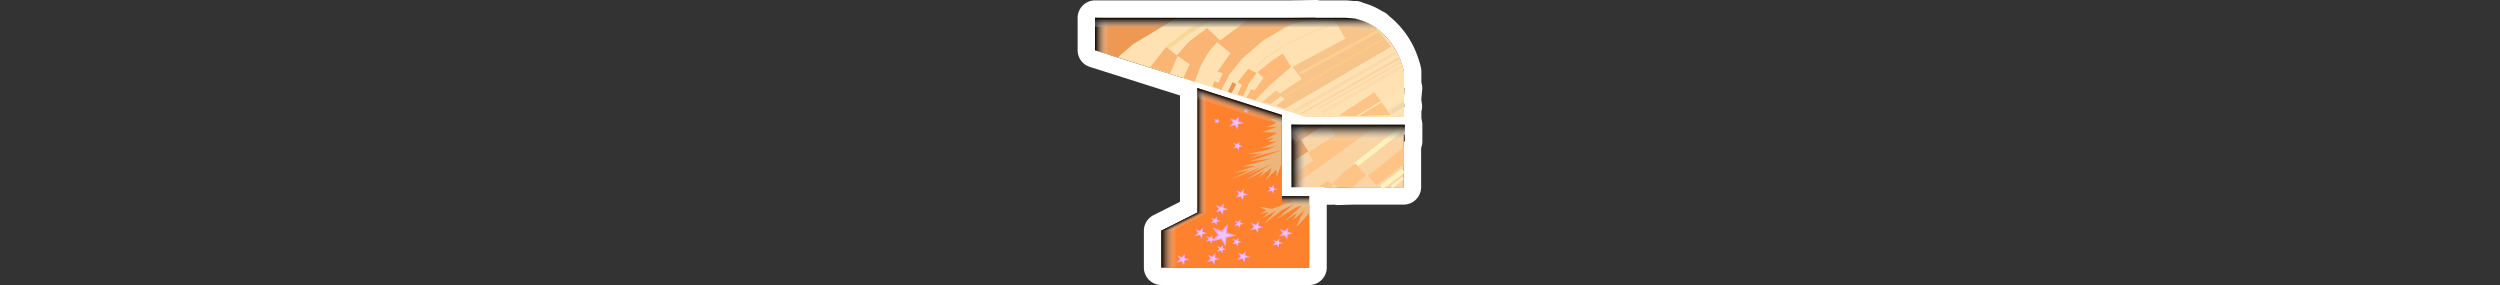 <svg xmlns="http://www.w3.org/2000/svg" xmlns:xlink="http://www.w3.org/1999/xlink" viewBox="0 0 1000 114"><rect x="0" y="0" width="1000" height="114" fill="#333333" stroke="none"/><defs><linearGradient id="Degradado_sin_nombre_56" x1="499.96" y1="50.31" x2="499.96" y2="3.5" gradientUnits="userSpaceOnUse"><stop offset="0.75" stop-color="#fff" stop-opacity="0"/><stop offset="1"/></linearGradient><linearGradient id="Degradado_sin_nombre_56-2" x1="494.09" y1="110.5" x2="494.09" y2="31.78" xlink:href="#Degradado_sin_nombre_56"/><linearGradient id="Degradado_sin_nombre_56-3" x1="539.3" y1="78.6" x2="539.3" y2="46.36" xlink:href="#Degradado_sin_nombre_56"/><linearGradient id="Degradado_sin_nombre_76" x1="470.54" y1="98.14" x2="464.52" y2="98.14" gradientUnits="userSpaceOnUse"><stop offset="0" stop-color="#fff" stop-opacity="0"/><stop offset="1"/></linearGradient><linearGradient id="Degradado_sin_nombre_73" x1="485" y1="60.16" x2="478.97" y2="60.16" gradientUnits="userSpaceOnUse"><stop offset="0.42" stop-color="#fff" stop-opacity="0"/><stop offset="1"/></linearGradient><linearGradient id="Degradado_sin_nombre_78" x1="518.22" y1="84.58" x2="518.22" y2="78.47" gradientUnits="userSpaceOnUse"><stop offset="0.28" stop-color="#fff" stop-opacity="0"/><stop offset="1"/></linearGradient><linearGradient id="Degradado_sin_nombre_58" x1="495.24" y1="44.83" x2="496.51" y2="40.84" xlink:href="#Degradado_sin_nombre_76"/><linearGradient id="Degradado_sin_nombre_58-2" x1="443.42" y1="14.48" x2="438.01" y2="14.48" xlink:href="#Degradado_sin_nombre_76"/><linearGradient id="Degradado_sin_nombre_62" x1="523.2" y1="62.38" x2="516.6" y2="62.38" xlink:href="#Degradado_sin_nombre_76"/><linearGradient id="Degradado_sin_nombre_74" x1="473.12" y1="87.98" x2="474.89" y2="91.5" gradientUnits="userSpaceOnUse"><stop offset="0"/><stop offset="0.52" stop-color="#fff" stop-opacity="0"/></linearGradient><linearGradient id="Degradado_sin_nombre_60" x1="539.3" y1="56.59" x2="539.3" y2="49.88" xlink:href="#Degradado_sin_nombre_76"/><linearGradient id="Degradado_sin_nombre_56-4" x1="499.78" y1="28.96" x2="499.78" y2="7.15" xlink:href="#Degradado_sin_nombre_56"/></defs><path d="M522.31,50.3a3.43,3.43,0,0,1-1-.16L437,23.42a3.5,3.5,0,0,1-2.44-3.34V7.16a3.5,3.5,0,0,1,3.33-3.49c.15,0,.26,0,12.47,0h65l11.06-.16a3.6,3.6,0,0,1,1,.16H538a24.21,24.21,0,0,1,2.94.19l1.29,0a3.79,3.79,0,0,1,1.33.3l.64.29a24.37,24.37,0,0,1,7,3.1l.59.26a3.46,3.46,0,0,1,1.32,1l.11.15a1.84,1.84,0,0,1,.22.17l.09.07.69.55A32.49,32.49,0,0,1,564,24.48a3.56,3.56,0,0,1,.23.72c.21.65.41,1.31.59,2a6.79,6.79,0,0,1,.21,1.78v4.76a3.49,3.49,0,0,1,.34,1.89l-.34,3.55v1.4l.24,1.46a3.42,3.42,0,0,1-.24,2v2.81a3.5,3.5,0,0,1-3.5,3.5Z" fill="url(#Degradado_sin_nombre_56)"/><path d="M526.37,7l-.56.16H538a21.4,21.4,0,0,1,2.68.19l1.46,0,.91.41a20.77,20.77,0,0,1,6.5,2.87l.85.37.38.48.37.29h0c.27.22.55.42.81.64a29.09,29.09,0,0,1,8.86,13.47h0l0,.13c.21.67.42,1.35.61,2a3.7,3.7,0,0,1,.09.88v6.53l.36-.22L561.55,39v1.86l.29,1.75-.29.18v4H522.32L477.87,32.72h0L447.08,23,438,20.08V7.16h77.3L526.37,7m0-7h-.11l-11,.16H450.72c-12.69,0-12.79,0-13,0a7,7,0,0,0-6.67,7V20.08a7,7,0,0,0,4.89,6.68L445,29.63l30.78,9.76h0L520.2,53.47a6.89,6.89,0,0,0,2.11.33h39.24a7,7,0,0,0,7-7V44.6a7,7,0,0,0,.2-3.15l-.2-1.18v-.94l.33-3.38a7.06,7.06,0,0,0-.33-2.9V29a10.39,10.39,0,0,0-.33-2.68c-.17-.63-.36-1.29-.59-2a6.81,6.81,0,0,0-.35-1.08A36,36,0,0,0,556.47,7.1c-.26-.22-.52-.42-.79-.62a6.88,6.88,0,0,0-2.49-1.85l-.34-.16a28.31,28.31,0,0,0-7.51-3.31l-.4-.18a6.87,6.87,0,0,0-2.65-.59l-1.13,0A26.12,26.12,0,0,0,538,.16h-10.1A7.31,7.31,0,0,0,526.38,0Zm0,14h0Z" fill="#fff"/><path d="M464.52,110.5A3.5,3.5,0,0,1,461,107V92.32a3.48,3.48,0,0,1,1.92-3.12l12.53-6.32V35.28A3.48,3.48,0,0,1,480,32l33.8,10.71A3.5,3.5,0,0,1,516.28,46V75h7.39a3.5,3.5,0,0,1,3.5,3.5V107a3.5,3.5,0,0,1-3.5,3.5Z" fill="url(#Degradado_sin_nombre_56-2)"/><path d="M479,35.28,512.78,46V78.47h10.89v6.77h0V107H464.52V92.32L479,85V35.28m0-7a7,7,0,0,0-7,7V80.72l-3.21,1.62-7.4,3.73a7,7,0,0,0-3.84,6.25V107a7,7,0,0,0,7,7h59.15a7,7,0,0,0,7-7V78.47a7,7,0,0,0-7-7h-3.89V46a7,7,0,0,0-4.89-6.68l-15.81-5-18-5.7a7,7,0,0,0-2.12-.33Z" fill="#fff"/><path d="M535.25,78.6a3.63,3.63,0,0,1-1.14-.19h-1a3.54,3.54,0,0,1-.73.07H532l-.7-.06H516.6a3.5,3.5,0,0,1-3.5-3.5v-25a3.52,3.52,0,0,1,3.5-3.52h6.6l.41,0h26.71l1.07,0,.42,0H562a3.5,3.5,0,0,1,3.5,3.5v6.71a3.45,3.45,0,0,1-.5,1.8v.3a1.7,1.7,0,0,1,0,.22V65.7a1.55,1.55,0,0,1,0,.22v9a3.5,3.5,0,0,1-3.5,3.5H541.23Z" fill="url(#Degradado_sin_nombre_56-3)"/><path d="M551.39,49.86l0,0H562v6.71h-.5v2.33h0V65.7h0v9.2H541.17l-5.92.19-.22-.19h-2.61l-.08.07-.85-.07H516.6v-25h6.6v0h27.12l1.07,0m-28.19-7h-6.6a7,7,0,0,0-7,7v25a7,7,0,0,0,7,7h14.58l.53,0q.31,0,.63,0a7.17,7.17,0,0,0,1-.07h.25a7.25,7.25,0,0,0,1.62.19h.22l5.85-.18h20.17a7,7,0,0,0,7-7V66c0-.1,0-.2,0-.31V59.17a6.93,6.93,0,0,0,.49-2.58V49.88a7,7,0,0,0-7-7H552l-.59,0h-.16l-1,0H523.79l-.59,0Zm28.19,14h0Z" fill="#fff"/><path d="M561.55,46.81H522.32L438,20.08V7.16H538a21.12,21.12,0,0,1,14,5.29,29.83,29.83,0,0,1,9.51,15.63,3.7,3.7,0,0,1,.09.88V46.81Z" fill="#ffe1b2"/><path d="M512.78,46V78.47h10.89V107H464.52V92.32L479,85V35.28L512.78,46Z" fill="#fe822e"/><path d="M516.6,49.88h44.89v25H516.6Z" fill="#fbd4a4"/><path d="M547.17,70.38,561.5,58.91V65.7l-11,8.45Z" fill="#fec486"/><path d="M531,72.34l-3.28,2.23,4.6.41,1.1-1.13Z" fill="#fec486"/><path d="M542.07,66.11l19.14-15" fill="#fef2bd" stroke="#fef2bd" stroke-width="1.95"/><path d="M546.41,70.08l-4.22-4.68-4.55,3.31-4.51,4.58,2.12,1.81,5.92-.19Z" fill="#fec486"/><path d="M517.14,69.63c.6-.15,8.15-5.44,8.15-5.44l-2-3.16,10.86-7-2.56-3.77,19.76-.45-34.3,24.68Z" fill="#fec486"/><path d="M552.53,75l8.75-6.75h0" fill="#fef2bd" stroke="#fef2bd" stroke-width="1.95"/><path d="M556.56,74.89l4.62-3.69h0" fill="#fef2bd" stroke="#fef2bd" stroke-width="1.16"/><path d="M523.31,60.54,517,64.63l-.14-6.27,2.26-1.94-1.68-2.34L523.65,50c2-.09,4-.05,5.93,0l-9.2,6Z" fill="#ed9954"/><path d="M543.65,46.35l9-5.38,3.65,5Z" fill="#fec486"/><path d="M542.1,46.54l10.18-6.14-2.56-3.49-14.13,9.24Z" fill="#fcc486"/><path d="M512.5,38.45l-4.17,3.1-2.11-.39-1.41-.24,5.63-4.75L512,37.33l8.64-5.76L517,26.77l21.11-11.33-4.75-8.29,8.78.23L550.37,11l6.14,7.68L513.9,43.47l-3.46-1.15,3.44-2.65Z" fill="#f7c589"/><path d="M516.39,26.77l-8.63,7.48-5.71,5.83L498.69,39l1.77-3.37,1.35.57,3.64-5L503,28.88l5.76-4.61,4.41-2.88Z" fill="#ffb978"/><path d="M497.24,38.43l2.46-5.33,2.87-3.84-3.26-1.72-4.22,5.37,1.73,1L495,37.73Z" fill="#feb46d"/><path d="M492.61,37.27l1.9-3.59L493,32.91l-1.84,3.74Z" fill="#e79552"/><path d="M488.54,35.93l3.29-6.28L497,23.31l8.25-7.1,10.37-6.14L526.37,7l-26.48.38L488,16.21l-5.18-5L475.7,16.6l-5,5.56-4.22-3.45-6.41,8.2L468,29.4l3.07-7,4.8,3.27-2.49,5.55,4.46,1.55,2.63-6.91,3.07-5.18,3.27-3.84,5.37,4.41L487,28.69l2.11.57-1.71,3.88-1.73-.68-.65,2.18Z" fill="#fab474"/><path d="M447.08,23l6.24-5.37L470.71,7.15H438V20.08Z" fill="#ed9954"/><path d="M485.49,7.46l-9.79,6.1L468,19.48l-1.54-.93,10.17-7.77,7.11-3.32Z" fill="#f6d998"/><path d="M513.13,38.09l39.92-22.84,1.35.19L513.32,39.05Z" fill="#fec887"/><path d="M519.56,29,551.13,11.8l.39,1.15L520.09,30Z" fill="#fed08f"/><path d="M518.89,44.77l39.56-23.14-.81-.81L517.06,44Z" fill="#fcd9aa"/><path d="M521.13,45.45l38.74-21.71L559.2,23,520,45.31Z" fill="#fcd4a4"/><path d="M527.44,43.82l-.54-.68L560,24.55l.41.75Z" fill="#fed9a8"/><path d="M529.2,45.59,561,27.2l-.21-1.29L528.05,44.64Z" fill="#fcdbac"/><path d="M552.89,40.7c.4-.14,9-5.43,9-5.43l-.41,4.21-6.71,4Z" fill="#fee5b6"/><path d="M556.75,45.65l5.09-3-.34-2-6,3.53,1.09,1.36Z" fill="#efd8ac"/><path d="M501.65,26.86l6-5.3,6.65-4.07,9.23-4.41,10.18-4.41.48.54-11.27,5-9,4.2-6,4.08L502.4,27.4Z" fill="#fedca6"/><path id="path4379" d="M490.33,98.64l-2-2.93-3.82.92,2.56-2.7L485,91l3.63,1.26,2.53-2.72L490.79,93l3.65,1.22-3.83.9Z" fill="#f3a0ef"/><path id="path4377" d="M489.94,96.94l-1.25-1.8-2.34.57,1.57-1.66-1.28-1.78,2.23.77,1.55-1.67-.19,2.13,2.23.76-2.34.54Z" fill="#edc6fd"/><path id="path4387" d="M480.84,95.57,479.77,94l-2,.49,1.35-1.42L478,91.57l1.9.66,1.33-1.43-.17,1.83,1.91.64-2,.47Z" fill="#f3a0ef"/><path id="path4389" d="M480.64,94.68l-.66-.94-1.23.29.82-.87-.67-.93,1.17.4.82-.88-.11,1.12,1.18.4-1.23.29Z" fill="#ebc4fd"/><path id="path4393" d="M485.82,105.92l-1.07-1.54-2,.49,1.34-1.42L483,101.92l1.9.66,1.33-1.43-.16,1.83,1.91.64-2,.47Z" fill="#f3a0ef"/><path id="path4395" d="M485.62,105l-.66-.94-1.23.29.83-.87-.67-.93,1.16.4.82-.88-.1,1.12,1.17.4-1.23.29Z" fill="#ebc4fd"/><path id="path4399" d="M497.9,105.06l-1.08-1.54-2,.49,1.34-1.42-1.09-1.53,1.91.66,1.33-1.43-.17,1.83,1.91.64-2,.47Z" fill="#f3a0ef"/><path id="path4401" d="M497.69,104.17l-.66-1-1.22.3.82-.87-.67-.94,1.17.41.82-.88-.11,1.12,1.18.4-1.24.28Z" fill="#ebc4fd"/><path id="path4405" d="M503.17,93.17l-1.08-1.53-2,.48,1.35-1.42-1.1-1.52,1.91.66,1.33-1.43-.17,1.82,1.91.65-2,.47Z" fill="#f3a0ef"/><path id="path4407" d="M503,92.28l-.65-.94-1.23.3.82-.87-.67-.94,1.17.41.82-.88-.11,1.12,1.18.39-1.24.29Z" fill="#ebc4fd"/><path id="path4411" d="M497.23,80.14l-1.08-1.54-2,.49,1.34-1.42-1.09-1.53,1.91.66,1.33-1.42-.17,1.82,1.91.64-2,.47Z" fill="#f3a0ef"/><path id="path4413" d="M497,79.25l-.66-.94-1.23.3.83-.88-.67-.93,1.17.4.81-.87-.1,1.12,1.18.39-1.24.29Z" fill="#ebc4fd"/><path id="path4417" d="M489.18,86l-1.08-1.54-2,.49,1.34-1.42L486.35,82l1.91.66,1.33-1.43-.17,1.83,1.91.64-2,.47Z" fill="#f3a0ef"/><path id="path4419" d="M489,85.1l-.66-.95-1.23.3.83-.87-.67-.94,1.17.41.81-.88-.1,1.12,1.18.4-1.24.28Z" fill="#ebc4fd"/><path id="path4423" d="M514.91,95.76l-1.19-1.6-2.22.51L513,93.19l-1.21-1.59,2.11.69,1.47-1.49-.18,1.9,2.12.67-2.23.49Z" fill="#f3a0ef"/><path id="path4425" d="M514.68,94.83l-.73-1-1.36.31.91-.9-.74-1,1.3.42.9-.91L514.85,93l1.3.41-1.37.3Z" fill="#ebc4fd"/><path id="path4429" d="M511.48,99l-.9-1.2-1.67.38L510,97.09l-.91-1.2,1.59.52,1.11-1.12-.14,1.43,1.6.5-1.68.37Z" fill="#f3a0ef"/><path id="path4431" d="M511.31,98.32l-.55-.74-1,.24.69-.68-.56-.74,1,.32.68-.69-.09.88,1,.31-1,.22Z" fill="#ebc4fd"/><path id="path4435" d="M496,91.31l-.83-1.18-1.54.37,1-1.09-.83-1.18,1.46.51,1-1.1-.12,1.41,1.47.49-1.55.36Z" fill="#f3a0ef"/><path id="path4437" d="M495.88,90.62l-.51-.72-.94.23.63-.67-.51-.72.9.31.62-.68-.07.86.9.31-.95.22Z" fill="#ebc4fd"/><path id="path4441" d="M486.65,90.16,485.82,89l-1.54.37,1-1.09-.84-1.18,1.47.51,1-1.1-.13,1.41,1.47.49-1.54.36Z" fill="#f3a0ef"/><path id="path4443" d="M486.49,89.47l-.51-.72L485,89l.63-.67-.51-.72.9.31.62-.68-.08.86.91.31-.95.22Z" fill="#ebc4fd"/><path id="path4447" d="M484.73,97.54l-.83-1.19-1.54.38,1-1.09-.84-1.18L484,95l1-1.1-.13,1.41,1.47.49-1.55.36Z" fill="#f3a0ef"/><path id="path4449" d="M484.57,96.85l-.5-.72-.95.23.63-.67-.51-.73.9.32.63-.68-.08.86.9.31-.95.22Z" fill="#ebc4fd"/><path id="path4453" d="M489,101.47l-.83-1.19-1.54.38,1-1.09-.84-1.18,1.47.51,1-1.1-.13,1.4,1.47.5-1.54.36Z" fill="#f3a0ef"/><path id="path4455" d="M488.79,100.78l-.51-.72-.94.22.63-.66-.51-.73.9.32.62-.68-.08.86.91.31-.95.22Z" fill="#ebc4fd"/><path id="path4459" d="M495.18,98.59l-.83-1.18-1.54.37,1-1.09L493,95.52l1.47.5,1-1.1-.13,1.41,1.47.49-1.54.37Z" fill="#f3a0ef"/><path id="path4461" d="M495,97.91l-.51-.73-.94.23.63-.67-.51-.72.89.31.63-.67-.08.86.91.3-1,.22Z" fill="#ebc4fd"/><path id="path4465" d="M509.36,77.51l-.83-1.18L507,76.7l1-1.09-.84-1.18,1.46.51,1-1.1-.12,1.41,1.47.49-1.55.36Z" fill="#f3a0ef"/><path id="path4467" d="M509.2,76.82l-.51-.72-.94.23.63-.67-.51-.72.9.31.63-.68-.08.87.9.3-1,.22Z" fill="#ebc4fd"/><path id="path4471" d="M495.56,60.26l-.83-1.18-1.54.37,1-1.09-.84-1.18,1.46.51,1-1.1L495.75,58l1.47.49-1.55.36Z" fill="#f3a0ef"/><path id="path4473" d="M495.4,59.57l-.5-.72-.95.23.63-.67-.51-.72.9.31.63-.68-.08.87.9.3-.95.22Z" fill="#ebc4fd"/><path id="path4477" d="M495.14,51.83l-1.22-1.74-2.26.55L493.18,49l-1.24-1.73,2.16.75,1.5-1.62-.19,2.07,2.17.73-2.27.53Z" fill="#f3a0ef"/><path id="path4479" d="M494.91,50.82l-.75-1.07-1.39.34.94-1L493,48l1.32.46.92-1-.11,1.27,1.33.44-1.4.33Z" fill="#ebc4fd"/><path id="path4483" d="M487.1,49.65l-.55-.79-1,.25.68-.73-.55-.78,1,.33.68-.73-.08.94,1,.33-1,.24Z" fill="#f3a0ef"/><path id="path4485" d="M487,49.19l-.34-.49-.63.16.42-.45-.34-.48.6.21.42-.45-.05.57.6.21-.63.14Z" fill="#ebc4fd"/><path id="path4489" d="M498.8,45.43l-.56-.79-1,.25.69-.73-.56-.78,1,.34L499,43l-.08.94,1,.33-1,.24Z" fill="#f3a0ef"/><path id="path4491" d="M498.69,45l-.34-.48-.63.15.42-.45-.34-.48.6.21.42-.45-.05.58.6.2-.63.15Z" fill="#ebc4fd"/><path id="path4495" d="M473.66,106.13l-1.07-1.53-2,.48,1.35-1.42-1.09-1.52,1.9.66,1.33-1.43-.17,1.82,1.91.65-2,.47Z" fill="#f3a0ef"/><path id="path4497" d="M473.46,105.24l-.66-.94-1.23.3.82-.87-.67-.94,1.17.4.82-.87-.1,1.12,1.17.39-1.23.29Z" fill="#ebc4fd"/><path d="M512.58,47.05l-4.44.64,2.48,1.47-3.91,1.73,4.27-.21-6,2.13,5.93.32-4.81,2.67,3.64-.7-2.61,1.63,3.61-.2-6.2,2.74,5.66-.74L506.72,60,499,61.56l5.75-.12-6,2,13.59-3.35.07.07-12.32,4.34,8.46-1.05-11.38,3.13,5.09-.23-8.84,2.85L499.93,68l-7.52,3.79,12.19-5.06-6.27,3.62,10.3-4.74-3.75,2.24-6.71,4.28,7.65-3.81-2.46,2.88,5.27-4.1-.76,2.43-1.8,2.69,4.52-4.45.08,3.15,1.8-5.1Z" fill="#ecb57b"/><path d="M518.66,78.63l-5.36,1.51,4.37.18-8.83,3.22-4.91-.85,2.57,1.49-2.35,1.28,3.41-.64L505,87.17l5.55-3-4.91,5.33,7-5.33,4.77-2.47-6.69,5.88,7.9-4.69,2.35-.85-6.83,6.18,4.72-3.07-1.75,3L521.86,84l-1.92,3.41-1.44,3.35c1.87-1.72,3.46-3.61,5.17-5.49V78.47Z" fill="#ecb57b"/><path d="M470.54,89.28l-6,3V107h6V89.28Z" fill="url(#Degradado_sin_nombre_76)"/><path d="M485,85V37.19l-6-1.91V85Z" fill="url(#Degradado_sin_nombre_73)"/><rect x="512.78" y="78.47" width="10.89" height="6.1" fill="url(#Degradado_sin_nombre_78)"/><path d="M479,39.67l33.81,10.72h0V46h0L479,35.28Z" fill="url(#Degradado_sin_nombre_58)"/><polygon points="438.01 7.16 443.42 7.16 443.42 21.8 438.01 20.09 438.01 7.16" fill="url(#Degradado_sin_nombre_58-2)"/><rect x="516.6" y="49.86" width="6.59" height="25.05" fill="url(#Degradado_sin_nombre_62)"/><path d="M482.42,85l-9.17,7.29h-8.73L479,85Z" fill="url(#Degradado_sin_nombre_74)"/><rect x="516.6" y="49.88" width="45.38" height="6.71" fill="url(#Degradado_sin_nombre_60)"/><path d="M438,10.74V7.16H538a21.12,21.12,0,0,1,14,5.29,29.83,29.83,0,0,1,9.51,15.63,3.7,3.7,0,0,1,.09.88,2.56,2.56,0,0,0-.09-.73A24.64,24.64,0,0,0,552,15.16a23.67,23.67,0,0,0-14-4.42Z" fill="url(#Degradado_sin_nombre_56-4)"/></svg>